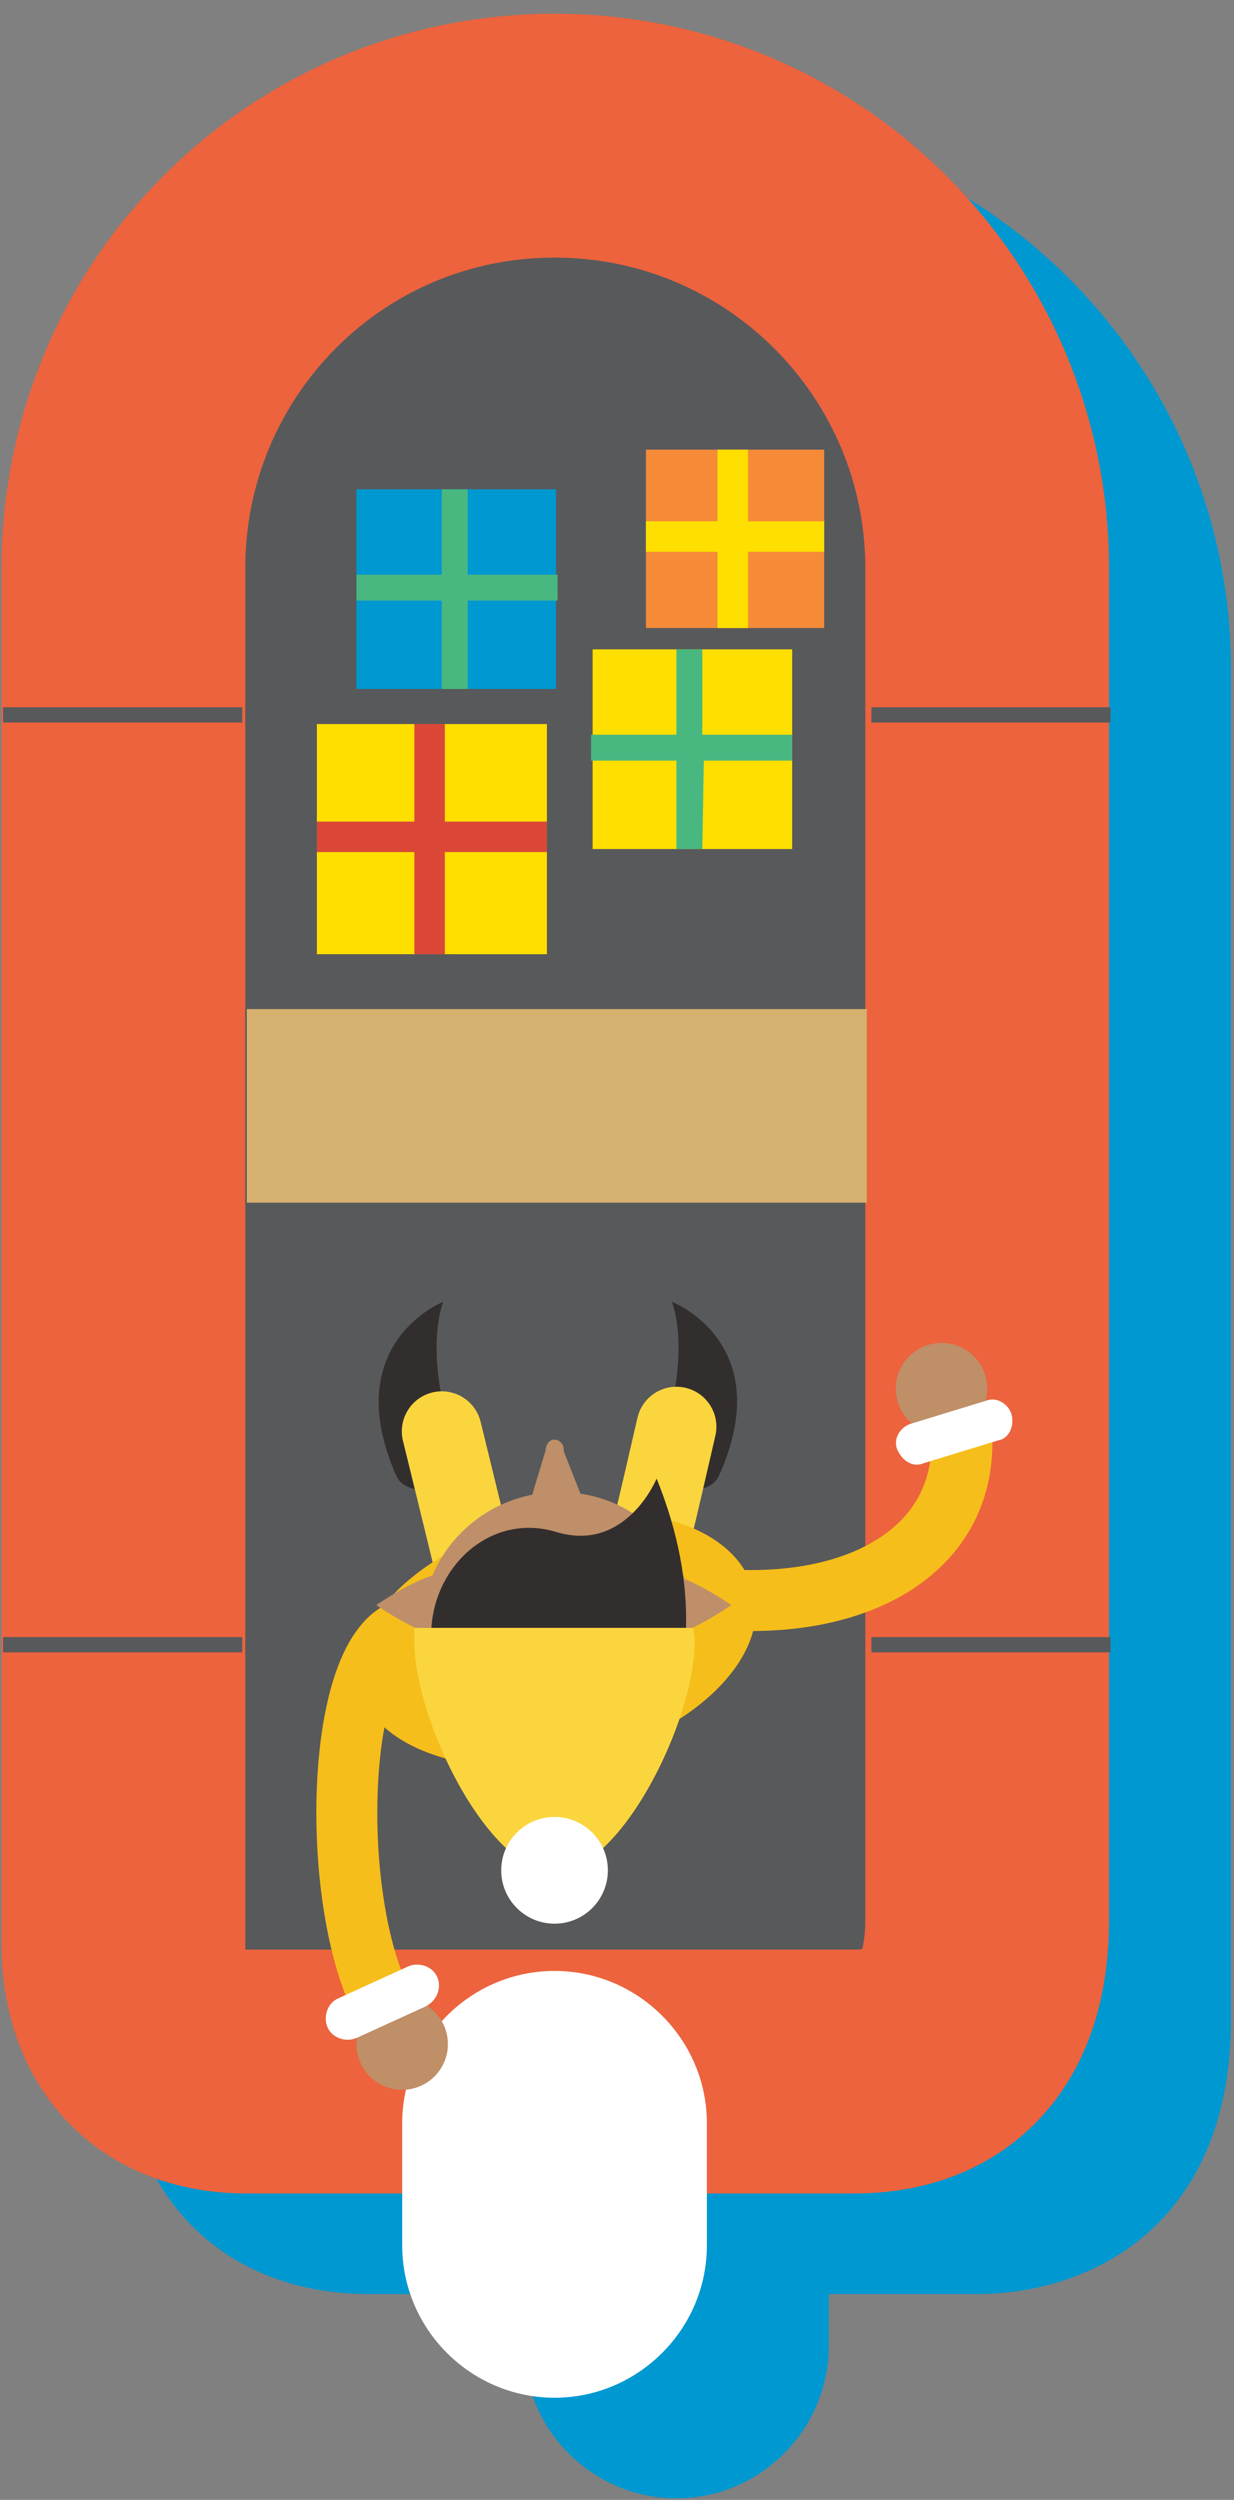 <svg id="Layer_1" xmlns="http://www.w3.org/2000/svg" width="81" height="164"><rect width="100%" height="100%" fill="#808080" stroke="none"/><style>.st0{fill:#0098d1}.st4{fill:#fff}.st6{fill:#49b880}.st7{fill:#fedf00}.st10{fill:#332e2e}.st11{fill:none;stroke:#f6be1a;stroke-width:4;stroke-linecap:round;stroke-miterlimit:10}.st12{fill:#bf8f68}.st13{fill:none;stroke:#fad53e;stroke-width:5.248;stroke-linecap:round;stroke-miterlimit:10}.st14{fill:#f6be1a}.st15{fill:#be8f68}</style><path class="st0" d="M44.5 7.6C24.4 7.6 8.1 23.9 8.1 43.9v90.2c0 9.8 6.5 16.4 16.1 16.4h10.2v3.4c0 5.5 4.5 10 10 10s10-4.5 10-10v-3.4h9.7c7.7 0 16.7-4.7 16.7-18V43.9c0-20-16.3-36.3-36.3-36.3m20.3 125c0 1-.1 1.6-.2 2H24.1V43.9c0-11.2 9.1-20.4 20.4-20.4 11.2 0 20.4 9.1 20.4 20.4l-.1 88.7z"/><path d="M64.8 125.9V37.3c0-15.7-12.7-28.4-28.4-28.4S8.1 21.6 8.1 37.3v90.2c0 5.2 2.9 8.4 8.1 8.4h39.9c4.3 0 8.7-2.1 8.7-10" fill="#58595b"/><path d="M64.8 125.9V37.3c0-15.7-12.7-28.4-28.4-28.4S8.1 21.6 8.1 37.3v90.2c0 5.2 2.9 8.4 8.1 8.4h39.9c4.3 0 8.7-2.1 8.7-10z" fill="none" stroke="#ec633d" stroke-width="16" stroke-miterlimit="10"/><path d="M.2 107.9h15.7M.2 46.9h15.7m41.3 61h15.7m-15.7-61h15.7" fill="none" stroke="#58595b" stroke-miterlimit="10"/><path class="st4" d="M46.4 147.3c0 5.5-4.5 10-10 10s-10-4.5-10-10v-8c0-5.5 4.5-10 10-10s10 4.5 10 10v8z"/><path d="M16.2 66.2h40.7v12.7H16.2V66.2z" fill="#d6b06e"/><path class="st0" d="M23.4 32.1h13.1v13.1H23.4V32.1z"/><path class="st6" d="M30.7 39.4h5.9v-1.7h-5.9v-5.6H29v5.6h-5.6v1.7H29v5.8h1.7v-5.8z"/><path class="st7" d="M20.8 47.5h15.1v15.1H20.8V47.5z"/><path d="M29.2 55.9h6.7v-2h-6.7v-6.4h-2v6.4h-6.4v2h6.4v6.7h2v-6.7z" fill="#da4737"/><path d="M42.4 29.5h11.7v11.7H42.4V29.5z" fill="#f68b37"/><path class="st7" d="M49.1 36.2h5v-2h-5v-4.7h-2v4.7h-4.7v2h4.7v5h2v-5zm-10.2 6.4H52v13.1H38.9V42.6z"/><path class="st6" d="M46.2 49.9H52v-1.7h-5.9v-5.6h-1.7v5.6h-5.6v1.7h5.6v5.8h1.7l.1-5.8z"/><path class="st10" d="M29.1 85.4s-1.6 3.7 1.3 10.9c-.4 1.5-3.7 2.1-4.4.5-3.8-8.7 3.1-11.4 3.1-11.4zM44.1 85.4s1.6 3.7-1.3 10.9c.4 1.5 3.7 2.1 4.4.5 3.9-8.7-3.1-11.4-3.1-11.4z"/><g><g><path class="st11" d="M49 105c8.6.1 14.7-4.1 14.1-11.3"/><g><g><circle class="st12" cx="61.8" cy="91.1" r="3"/></g><g><g><path class="st4" d="M66.4 92.8c-.2-.7-1-1.2-1.7-.9l-4.9 1.5c-.7.2-1.2 1-.9 1.7s1 1.2 1.7.9l4.9-1.5c.7-.1 1.1-.9.9-1.7z"/></g></g></g></g><g><path class="st11" d="M27.6 106.8c-5.6-.6-6.2 17.4-2.5 24.6"/><g><g><circle class="st12" cx="26.4" cy="134.1" r="3"/></g><g><g><path class="st4" d="M28.7 129.7c-.3-.7-1.2-1-1.9-.7l-4.6 2.1c-.7.3-1 1.2-.7 1.9.3.7 1.2 1 1.9.7l4.6-2.1c.7-.4 1-1.2.7-1.9z"/></g></g></g></g><g><path class="st13" d="M31.9 105.7c-1.2-4.8-1.4-5.7-2.9-11.8"/></g><g><path class="st13" d="M41.5 105.7c1.2-4.8 1.5-6 2.9-12.1"/></g><path class="st14" d="M49.5 104.5c1 4.4-4.2 9.2-11.1 10.9-6.9 1.6-13.8-.5-14.8-4.7-1-4.4 4.2-9.2 11.1-10.9 7.3-1.7 13.7.3 14.8 4.7"/><path class="st15" d="M38.5 99L37 95.2c.1-.8-1.1-1.2-1.2 0l-1.3 4.3 4-.5z"/><path class="st15" d="M45.5 106.8c0 5.1-4.2 8.9-8.9 8.9s-8.9-4.2-8.9-8.9c0-5.1 4.2-8.9 8.9-8.9 5-.1 8.9 3.8 8.9 8.9"/><path class="st15" d="M43.1 103.2v4.2h.3c1.6 0 4.6-2.1 4.6-2.1s-3-2.1-4.6-2.1h-.3zM29.3 103.2c-1.6 0-4.6 2.1-4.6 2.1s3 2.1 4.6 2.1h.3v-4.2h-.3z"/><path class="st10" d="M43.1 97s-2 4.9-6.6 3.5c-4.3-1.3-8.2 2.3-8.2 6.8s4.3 13 8.1 13 12.5-9 6.7-23.3z"/><path class="st14" d="M45.5 106.8H27.2v.9c0 5.2 4.9 15.1 9.2 15.1 4.3 0 9.2-9.9 9.2-15.1 0-.4-.1-.6-.1-.9z"/><path d="M45.5 106.8H27.2v.9c0 5.2 4.9 15.1 9.2 15.1 4.3 0 9.2-9.9 9.2-15.1 0-.4-.1-.6-.1-.9z" fill="#fad53e"/><g><circle class="st4" cx="36.4" cy="122.7" r="3.5"/></g></g></svg>